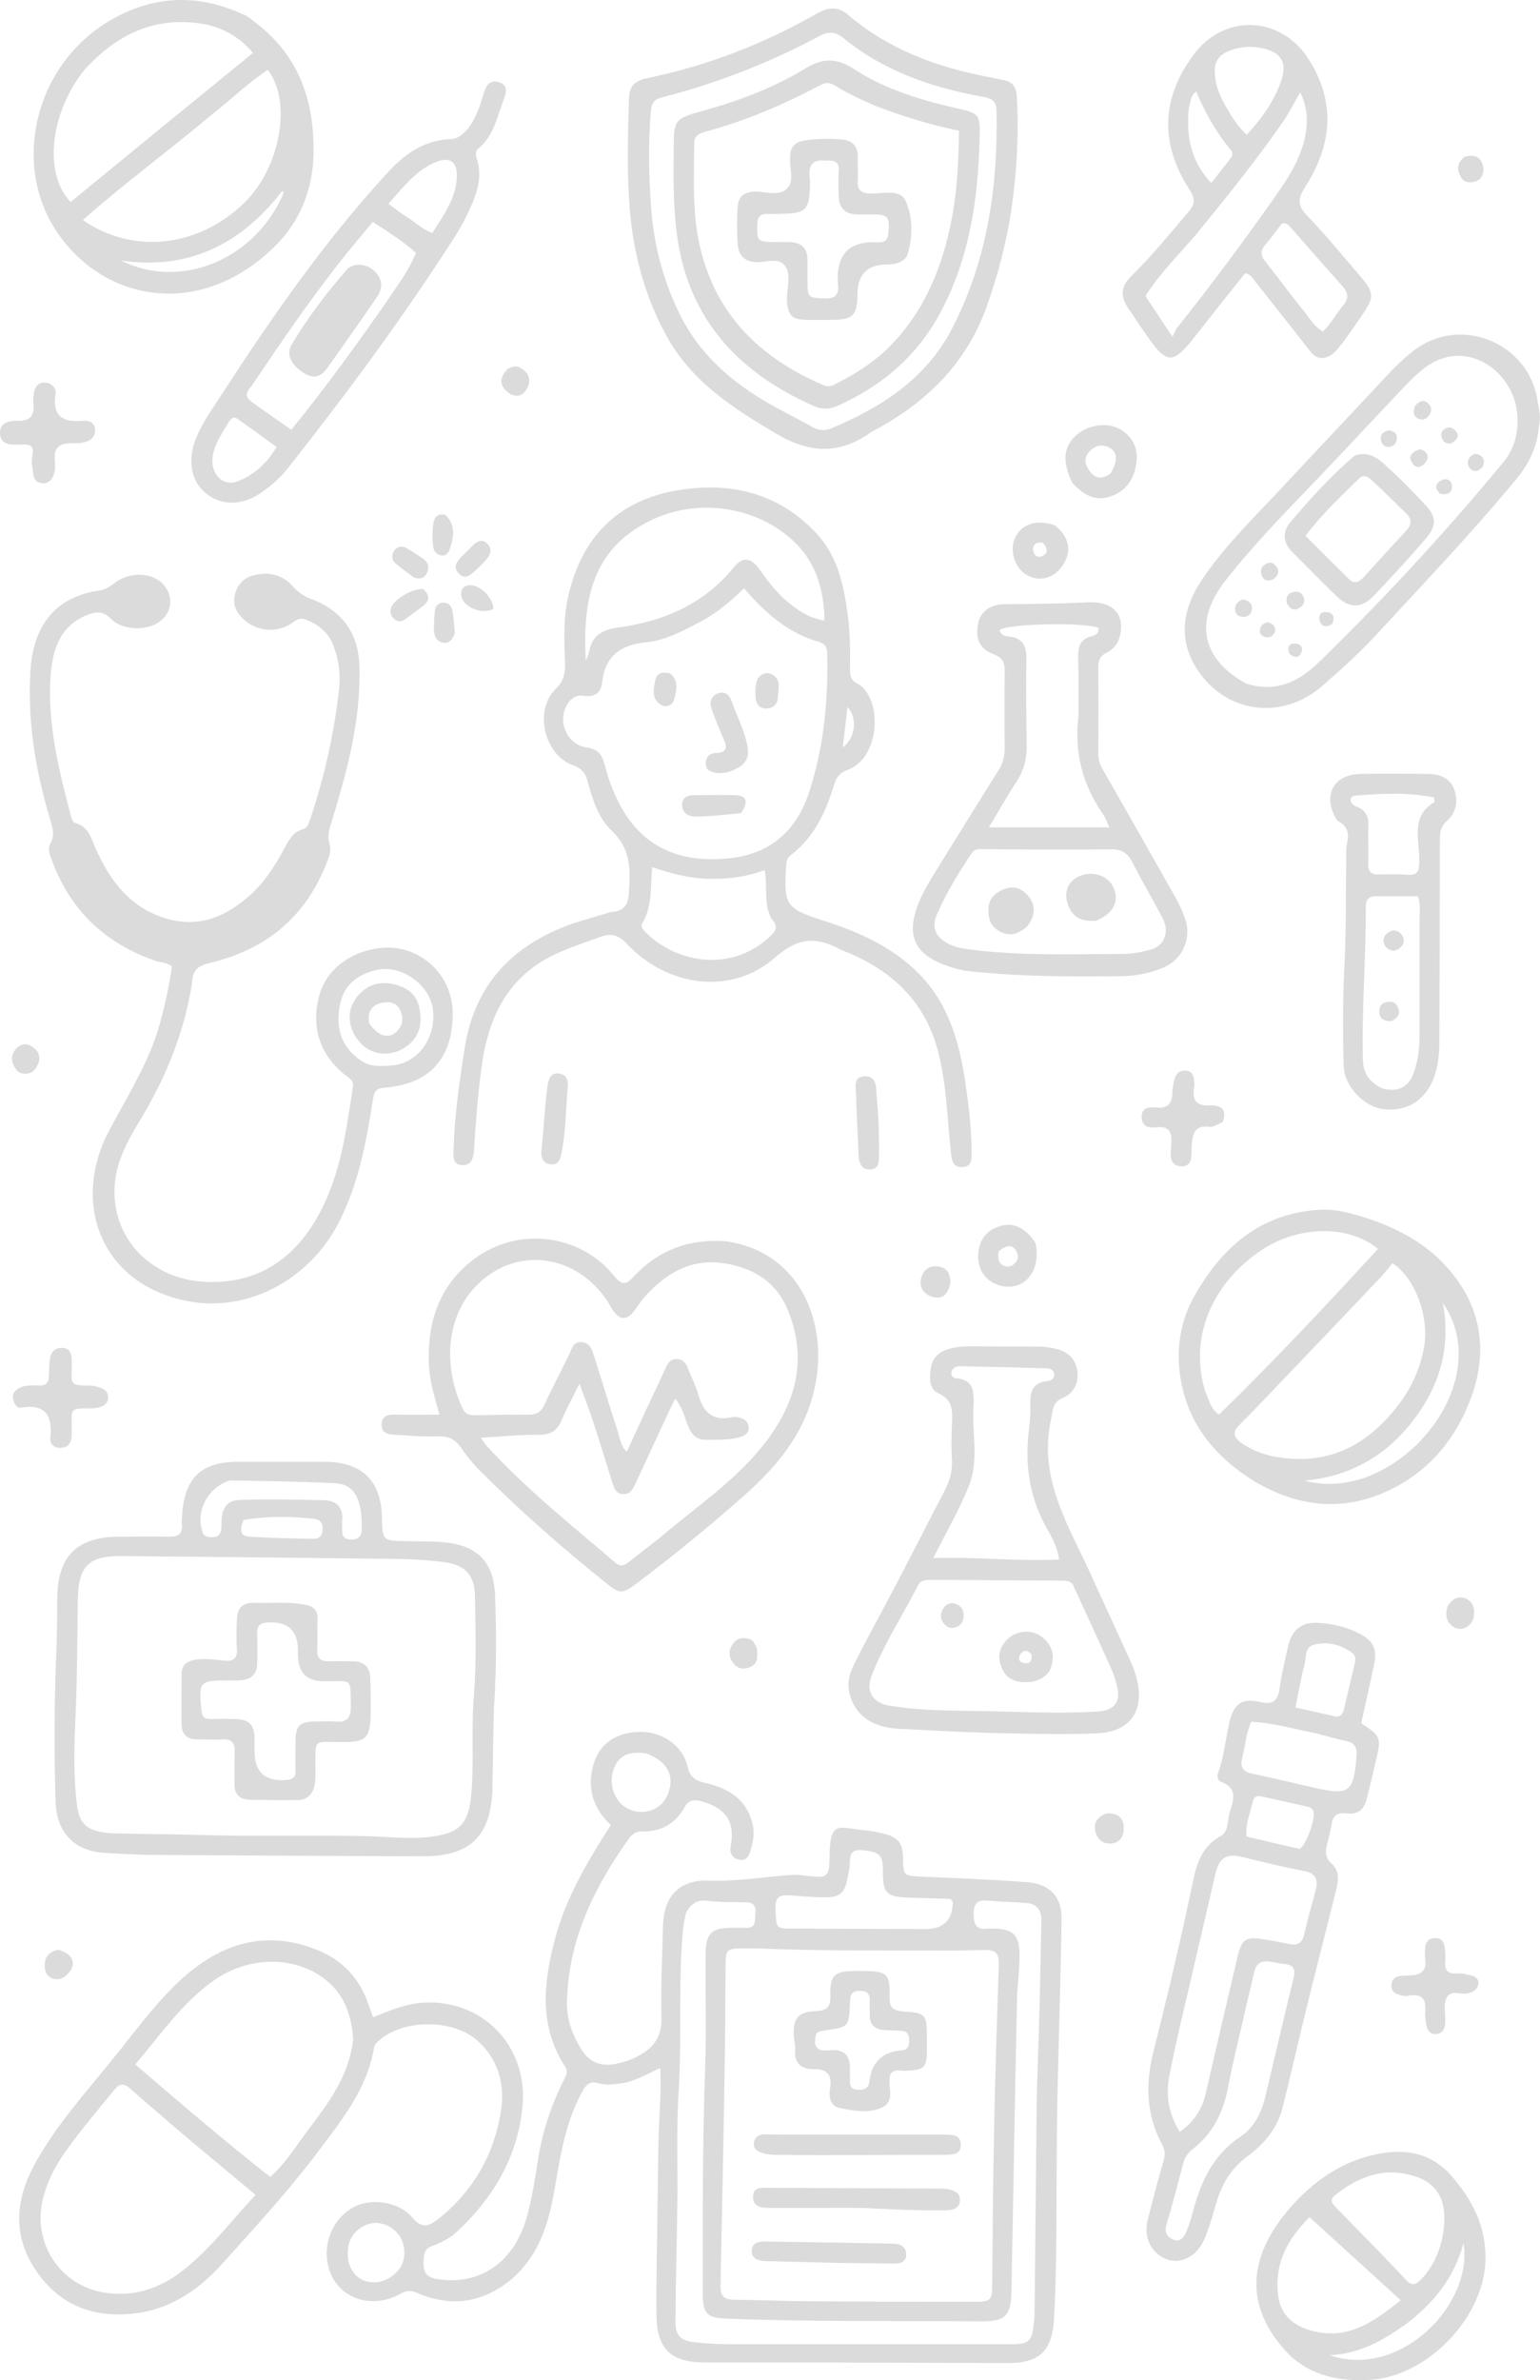 <?xml version="1.0" encoding="UTF-8"?>
<svg id="Layer_1" data-name="Layer 1" xmlns="http://www.w3.org/2000/svg" viewBox="0 0 320.58 495.15">
  <defs>
    <style>
      .cls-1 {
        fill: #4d4c4c;
        stroke-width: 0px;
      opacity:0.2;
      }
    </style>
  </defs>
  <path class="cls-1" d="M107.02,473.68c-6.22,5.4-13,6.44-20.32,3.25-1.38-.61-2.37-.33-3.53.33-5.29,2.92-11.62,1.27-14.05-3.69-2.64-5.34-.39-12.06,4.85-14.6,3.58-1.76,9.2-.88,11.9,2.37,1.93,2.37,3.47,1.76,5.29.33,7.38-5.84,11.79-13.55,13.16-22.8.77-5.23-.55-10.24-4.63-14.1-5.07-4.79-15.64-4.9-20.87-.22-.39.39-.83.72-.94,1.32-1.43,8.81-6.94,15.42-12.06,22.25-6.06,7.99-12.83,15.31-19.5,22.75-4.96,5.51-10.91,9.58-18.51,10.41-8.7.99-15.81-1.98-20.6-9.36-4.46-6.83-4.02-14.05-.28-21.15,4.46-8.43,10.91-15.42,16.8-22.75,4.52-5.56,8.7-11.4,13.99-16.25,8.21-7.49,17.57-10.47,28.37-6.11,5.12,2.09,8.65,5.78,10.52,11.02.33.94.66,1.87,1.05,2.97,3.41-1.38,6.72-2.81,10.3-3.03,12.39-.83,21.92,8.92,20.82,21.37-.94,10.58-6,19.11-13.6,26.22-1.49,1.38-3.3,2.31-5.23,3.03-1.1.39-1.54.99-1.71,2.2-.39,3.53.44,4.57,4.24,4.85,8.37.66,14.93-4.35,17.35-13.66.99-3.8,1.6-7.71,2.2-11.57.88-5.56,2.64-10.85,5.12-15.92.5-1.05,1.32-2.04.44-3.3-5.45-8.48-4.46-17.46-2.04-26.55,2.04-7.6,5.78-14.43,9.97-21.04.55-.83,1.05-1.71,1.65-2.59-3.8-3.53-5.01-7.77-3.64-12.56,1.32-4.57,4.96-6.88,10.08-6.83,4.52.11,8.59,3.03,9.53,7.27.5,2.15,1.54,2.86,3.64,3.36,4.85,1.1,8.87,3.41,9.97,8.98.39,1.93-.11,3.64-.61,5.4-.33,1.16-1.16,1.93-2.48,1.54s-1.82-1.38-1.54-2.81c.94-5.07-1.05-7.93-6.17-9.31-1.54-.39-2.59-.28-3.41,1.21-1.93,3.41-4.85,5.18-8.81,5.07-1.27-.06-2.09.55-2.81,1.49-7.27,10.19-12.61,21.1-12.89,33.87-.11,3.64,1.1,7.05,3.08,10.13,1.71,2.64,4.02,3.47,7.11,2.86,1.71-.33,3.36-.88,4.9-1.76,3.03-1.71,4.68-3.97,4.57-7.77-.17-6.39.17-12.83.33-19.28.17-6.11,3.47-9.53,9.53-9.31,5.73.22,11.29-.72,16.91-1.16,1.27-.11,2.59.06,3.86.22,3.69.44,4.35.17,4.35-3.64.06-8.37,1.87-6.33,7.77-5.84,1.1.11,2.15.33,3.25.61,3.36.77,4.24,1.93,4.3,5.29.06,3.53.17,3.53,3.8,3.69,7.33.33,14.65.61,21.92,1.16,4.74.33,7.33,2.92,7.27,7.66-.17,12.67-.61,25.28-.88,37.95-.11,6.61-.11,13.22-.17,19.83,0,8.43-.06,16.85-.5,25.28-.39,6.72-2.92,9.31-9.53,9.31-14.76,0-29.58-.11-44.34-.11h-18.67c-7.22,0-10.13-2.7-10.24-9.86-.06-5.89.06-11.73.17-17.63.11-7.44.11-14.87.39-22.31.17-3.75.44-7.44.22-11.46-2.86,1.32-5.29,2.81-8.15,3.19-1.6.22-3.08.44-4.63,0-1.76-.55-2.64.22-3.47,1.76-3.19,5.84-4.35,12.17-5.45,18.62-1.21,7.44-2.86,14.49-8.7,19.88M157.53,405.32h-2.2c-4.3,0-4.24,0-4.3,4.35-.06,7.71-.06,15.42-.22,23.13-.22,14.27-.55,28.53-.83,42.85-.06,1.98.83,2.75,2.81,2.75,5.56.06,11.18.33,16.74.33,11.18.11,22.36.06,33.54.11,3.08,0,3.47-.39,3.47-3.41.11-10.74.17-21.43.39-32.17.22-11.57.61-23.08.99-34.64.06-2.09-.55-2.97-2.75-2.97-1.93,0-3.8.11-5.73.11-13.77-.06-27.59.17-41.92-.44M142.77,398.05c-.17.99-.44,1.98-.55,2.97-1.1,11.24-.22,22.53-.94,33.82-.5,7.93-.17,15.97-.28,23.96s-.33,15.97-.39,23.9c-.06,3.25,1.05,4.24,4.19,4.57,2.92.33,5.84.39,8.81.39h57.01c3.58,0,4.24-.66,4.57-4.3.06-.66.17-1.27.17-1.93.17-14.6.28-29.14.44-43.73.06-2.64.11-5.29.22-7.99.39-10.08.55-20.16.77-30.24.06-1.93-.88-3.41-3.03-3.58-2.75-.22-5.51-.28-8.21-.5-2.2-.22-2.92.77-2.86,2.86,0,1.98.5,3.25,2.75,2.97.66-.06,1.27,0,1.93,0,3.47.11,4.79,1.49,4.85,4.9.11,3.14-.39,6.22-.5,9.31-.44,20.38-.77,40.7-1.16,61.08-.11,5.18-1.16,6.44-6.33,6.39-17.63-.11-35.25.11-52.82-.55-4.3-.17-5.12-.99-5.12-5.29,0-15.59-.06-31.17.5-46.82.28-8.04,0-16.14.11-24.23.06-3.75,1.32-4.9,5.01-4.96,1.1,0,2.2-.06,3.3,0,2.42.11,1.87-1.76,2.04-3.08.17-1.43-.39-2.2-1.98-2.26-2.86,0-5.67,0-8.54-.33-1.6-.11-2.97.66-3.97,2.64M73.53,424.11c-.39-4.74-1.71-8.98-5.56-12.12-6.44-5.23-16.25-5.23-23.79.22-6.39,4.63-10.8,11.13-16.03,17.24,9.36,8.04,18.51,15.86,28.09,23.41,2.75-2.37,4.57-5.23,6.55-7.93,4.52-6.22,9.8-12.12,10.74-20.82M38.61,444.43c-3.8-3.3-7.71-6.55-11.46-9.91-1.38-1.21-2.2-1.16-3.36.22-3.41,4.19-6.94,8.32-10.08,12.72-2.09,2.92-3.75,6.11-4.68,9.58-2.48,9.25,3.25,18.34,12.67,19.88,5.51.88,10.58-.5,15.15-3.69,6.33-4.52,10.85-10.8,16.36-16.63-4.9-4.08-9.58-7.99-14.6-12.17M197.85,395.03c-2.92-.11-5.84-.17-8.76-.28-4.63-.17-5.34-.94-5.29-5.62,0-3.3-.72-3.86-4.19-4.24-3.08-.33-2.59,1.71-2.75,3.47-.06.72-.28,1.43-.39,2.15-.55,3.19-1.54,4.19-4.68,4.19-2.37,0-4.74-.22-7.11-.39-1.93-.17-3.36,0-3.25,2.64.17,4.13.06,4.24,3.14,4.24,9.36.06,18.67.06,28.04.11q5.73,0,5.73-5.73c-.11-.11-.17-.17-.5-.55M134.67,364.79c-3.91-.61-6,.44-7,3.47-.99,2.97.28,6.5,2.81,7.88,3.14,1.71,6.94.55,8.37-2.48,1.76-3.86.39-7.05-4.19-8.87M72.54,470.48c.77,2.7,2.53,4.3,5.34,4.3s5.56-2.2,6.11-4.63c.66-2.75-.44-5.51-2.81-6.88-1.98-1.16-4.13-1.1-6,.11-2.37,1.54-3.14,3.91-2.64,7.11Z"/>
  <path class="cls-1" d="M39.99,204.45c-1.6,10.13-5.29,19.28-10.41,27.87-2.75,4.57-5.51,9.2-5.73,14.71-.5,10.74,7.71,18.95,18.51,19.61,10.8.66,18.67-4.41,23.85-13.71,4.68-8.32,5.84-17.68,7.27-26.88.17-1.21-.72-1.76-1.54-2.37-5.4-4.13-7.33-10.24-5.4-16.85,1.54-5.23,6.55-9.03,12.83-9.64,7.99-.77,14.87,5.51,14.87,13.66,0,9.36-4.85,14.71-14.21,15.42-1.6.11-2.15.72-2.37,2.31-1.38,8.81-2.97,17.52-7.05,25.56-6.17,12.17-19.17,18.95-31.56,16.52-18.34-3.58-24.07-20.65-16.47-35.2,3.97-7.55,8.65-14.71,10.85-23.08.99-3.75,1.82-7.44,2.37-11.35-1.1-.83-2.42-.77-3.58-1.21-10.63-3.69-17.9-10.8-21.65-21.48-.33-.88-.61-1.93-.17-2.7,1.27-2.15.33-4.02-.22-6.06-2.86-9.75-4.46-19.72-3.86-29.85.44-7.82,3.75-15.42,14.49-16.91,1.21-.17,2.15-.88,3.14-1.6,3.08-2.37,7.82-2.15,10.02.33,2.37,2.64,1.82,6.17-1.16,8.04-2.75,1.71-7.49,1.43-9.75-.88-1.49-1.54-2.86-1.54-4.68-.88-6.06,2.31-7.49,7.55-7.88,13.05-.61,10.02,1.82,19.66,4.35,29.19.11.39.39.99.72,1.1,2.92.72,3.41,3.3,4.41,5.51,3.08,6.83,7.44,12.5,15.15,14.54,6.83,1.82,12.39-.83,17.29-5.34,2.92-2.7,5.01-6.11,6.88-9.58.88-1.65,1.76-3.25,3.75-3.8,1.05-.28,1.21-1.32,1.54-2.15,2.97-8.81,4.96-17.79,6-27.04.33-3.03-.06-6.06-1.16-8.92-.99-2.7-2.97-4.35-5.56-5.4-.99-.44-1.76-.39-2.75.39-3.03,2.26-7.05,2.15-9.97-.17-1.65-1.32-2.75-3.08-2.31-5.29.5-2.31,1.93-3.86,4.41-4.35,3.08-.66,5.73.17,7.71,2.42,1.1,1.21,2.26,2.04,3.75,2.59,6.72,2.53,10.02,7.27,10.13,14.49.22,10.96-2.59,21.43-5.78,31.78-.5,1.6-.99,3.03-.44,4.79.44,1.54-.28,3.08-.88,4.52-4.46,10.96-12.72,17.46-24.07,20.16-2.15.5-3.64,1.32-3.69,4.13M75.24,220.7c1.98,1.32,4.24,1.1,6.39.94,5.51-.44,9.42-6.11,8.43-12.06-.88-4.96-6.72-8.92-11.57-7.82-3.91.88-6.83,2.97-7.66,7-.99,4.63-.17,8.81,4.41,11.95Z"/>
  <path class="cls-1" d="M127.18,189.75c2.86-.22,3.64-1.65,3.75-4.24.28-4.68.44-8.92-3.58-12.67-2.75-2.59-4.02-6.5-5.01-10.3-.44-1.71-1.32-2.75-3.08-3.36-6-2.15-8.15-11.4-3.58-15.86,1.87-1.82,2.04-3.64,1.93-5.89-.22-4.85-.33-9.75.94-14.49,3.08-12.01,10.85-19.17,23.08-21.04,10.74-1.65,20.49.77,28.2,8.92,4.46,4.68,5.78,10.69,6.61,16.85.55,3.86.55,7.66.5,11.51,0,1.27.11,2.31,1.43,2.97,5.34,2.7,5.12,15.42-1.93,18.01-1.71.61-2.37,1.65-2.86,3.25-1.71,5.62-4.13,10.8-8.98,14.49-.77.55-.88,1.32-.94,2.2-.55,8.21-.06,8.92,7.71,11.4,7.38,2.37,14.43,5.45,19.99,11.13,6.28,6.39,8.48,14.65,9.69,23.19.66,4.63,1.21,9.25,1.21,13.93,0,1.43.06,2.97-1.93,3.03s-2.2-1.38-2.37-2.97c-.77-7-.88-14.05-2.64-20.93-2.81-10.91-10.08-17.35-20.16-21.26-.11-.06-.17-.06-.28-.11-4.9-2.7-8.76-2.53-13.49,1.65-8.98,7.93-22.36,6.28-30.95-2.86-1.76-1.87-3.25-2.2-5.51-1.38-3.03,1.1-6.06,2.09-8.98,3.41-10.02,4.57-14.21,12.94-15.64,23.24-.83,5.89-1.27,11.84-1.65,17.79-.11,1.54-.55,3.14-2.48,3.03-2.04-.17-1.82-1.82-1.76-3.36.22-7.05,1.21-14.05,2.31-20.99,2.09-13.33,10.08-21.59,22.58-25.94,2.53-.83,5.12-1.54,7.88-2.37M169.32,133.18c-5.89-1.98-10.35-6.06-14.43-10.8-2.97,2.86-5.89,5.34-9.36,7.11-3.41,1.76-6.94,3.69-10.74,4.08-5.51.55-8.87,2.75-9.47,8.59-.22,1.98-1.65,2.92-3.8,2.59-1.82-.28-2.97.77-3.69,2.26-1.71,3.47.39,7.93,4.24,8.48,2.37.33,3.25,1.49,3.8,3.58.77,3.03,1.87,5.95,3.36,8.7,5.01,9.09,13.22,11.84,22.86,10.74,8.48-.94,13.88-5.89,16.47-14.1,2.97-9.31,3.86-18.78,3.64-28.48,0-1.82-.99-2.31-2.86-2.75M163.37,124.7c2.31,1.93,4.63,3.8,8.26,4.41-.11-7-2.04-12.83-7.22-17.24-8.21-7-20.6-8.37-30.4-2.86-11.02,6.11-12.72,16.52-12.06,28.48.39-.99.55-1.38.66-1.82.61-3.3,2.48-4.63,6-5.12,9.42-1.27,17.85-4.79,24.07-12.45,1.87-2.31,3.53-2.2,5.34.22,1.54,2.15,3.08,4.35,5.34,6.39M160.61,191.12c-1.71-3.08-.77-6.61-1.43-10.13-4.08,1.54-7.93,1.93-11.9,1.82-3.91-.11-7.66-1.1-11.51-2.42-.39,4.19.06,8.15-2.04,11.62-.5.77.17,1.38.66,1.93,6.66,6.61,18.29,8.43,26.22.55,1.05-1.05,1.32-1.93,0-3.36M176.2,148.93c-.22,2.15-.5,4.3-.77,6.55,2.64-1.87,3.14-6.17.99-8.37-.06.55-.11.99-.22,1.82Z"/>
  <path class="cls-1" d="M277.22,379.49c-.33,1.54-.61,2.92-.99,4.24-.39,1.54-.33,2.81.99,3.97,1.65,1.49,1.43,3.47.94,5.4-2.31,9.31-4.74,18.62-7,27.98-1.43,5.89-2.75,11.79-4.24,17.63-1.16,4.41-4.02,7.49-7.38,9.97-3.64,2.7-5.45,6.28-6.61,10.47-.61,2.2-1.27,4.41-2.15,6.5-1.43,3.53-4.68,5.34-7.55,4.46-3.47-1.1-5.29-4.57-4.3-8.37,1.05-4.19,2.15-8.32,3.36-12.5.28-1.05.22-1.98-.28-2.92-3.41-6.28-3.64-12.78-1.87-19.66,2.97-11.73,5.73-23.46,8.21-35.31.83-4.02,1.98-7.27,5.78-9.42,1.71-.94,1.32-3.25,1.87-4.96.77-2.48,1.71-4.96-1.76-6.28-.72-.28-.99-.99-.66-1.87,1.21-3.36,1.54-6.94,2.31-10.41.94-3.97,2.53-5.23,6.44-4.35,2.64.61,3.64-.17,4.02-2.75.44-3.08,1.16-6.11,1.87-9.14.83-3.3,2.92-4.79,6.22-4.57,3.03.17,6,.88,8.7,2.31,2.75,1.43,3.58,3.25,2.92,6.33-.88,4.13-1.82,8.21-2.7,12.23,4.13,2.75,4.19,2.97,3.08,7.71-.61,2.7-1.27,5.34-1.93,7.99-.5,2.2-1.82,3.36-4.13,3.08-1.65-.22-2.86.11-3.19,2.26M248.58,408.9c-1.76,7.66-3.69,15.31-5.18,23.02-.77,3.97-.11,7.88,2.2,11.57,2.92-2.09,4.57-4.57,5.34-7.77,2.2-9.53,4.41-19.06,6.66-28.59.88-3.8,1.71-4.3,5.56-3.69,1.82.28,3.58.66,5.4.99,1.65.33,2.53-.28,2.92-1.98.72-3.14,1.6-6.22,2.42-9.31.55-2.15,0-3.47-2.42-3.91-4.3-.83-8.59-1.87-12.83-2.92-3.41-.83-4.9.17-5.67,3.64-1.43,6.17-2.86,12.34-4.41,18.95M259.59,416.62c-1.32,5.89-2.81,11.73-3.97,17.68-.99,5.18-3.14,9.53-7.33,12.78-.94.72-1.65,1.65-1.98,2.92-1.1,4.24-2.2,8.48-3.47,12.72-.5,1.6.06,2.59,1.32,3.14,1.6.72,2.37-.55,2.86-1.76.5-1.16.88-2.42,1.21-3.64,1.65-6.33,4.13-12.06,9.91-15.92,3.03-1.98,4.52-5.18,5.34-8.7,1.93-8.1,3.8-16.19,5.78-24.29.5-1.87.06-2.81-1.87-2.97-.99-.11-1.98-.33-2.97-.5-1.98-.33-3.08.5-3.41,2.53-.39,1.82-.88,3.69-1.43,6M274.02,360.6c-4.46-.88-8.87-2.2-13.55-2.42-1.1,2.42-1.21,5.01-1.87,7.49-.5,1.87.11,2.92,2.09,3.3,4.41.94,8.76,1.98,13.11,2.97,7.11,1.6,7.99.83,8.59-6.55.11-1.71-.22-2.81-2.09-3.19-1.93-.39-3.86-.99-6.28-1.6M271.16,347.77c-.5,2.42-.99,4.79-1.49,7.44,2.81.61,5.45,1.21,8.1,1.82,1.32.28,1.76-.5,2.04-1.6.72-3.19,1.49-6.39,2.26-9.58.22-.94,0-1.65-.77-2.15-2.37-1.65-5.12-2.26-7.82-1.54-2.04.55-1.49,2.86-1.98,4.41-.06.22-.11.5-.33,1.21M270.55,384.62c1.38-.77,3.47-6.66,2.81-7.93-.28-.55-.77-.77-1.32-.88-3.14-.72-6.28-1.38-9.36-2.09-.99-.22-1.65,0-1.87.99-.5,2.37-1.6,4.68-1.32,7.33,3.58.88,7.11,1.71,11.07,2.59Z"/>
  <path class="cls-1" d="M151.09,258.21c15.26,2.2,20.6,16.14,18.95,27.98-1.49,10.58-7.44,18.12-15.04,24.84-7.27,6.44-14.82,12.61-22.58,18.45-2.92,2.2-3.53,2.09-6.39-.28-8.81-7.05-17.29-14.49-25.34-22.47-1.71-1.65-3.3-3.47-4.63-5.45-1.21-1.82-2.59-2.53-4.79-2.48-3.03.11-6.06-.17-9.09-.33-1.49-.06-2.86-.39-2.75-2.26.11-1.65,1.32-1.98,2.75-1.93,2.97.06,6,0,9.31,0-1.05-3.75-2.04-6.94-2.2-10.35-.39-8.87,2.09-16.52,9.42-22.03,9.03-6.77,22.03-5.29,29.14,3.53,1.65,2.04,2.48,1.87,4.13.06,5.12-5.45,11.46-7.82,19.11-7.27M133.68,270.38c-.55.77-1.05,1.49-1.6,2.26-1.6,2.09-3.03,2.04-4.52-.11-.39-.55-.66-1.1-.99-1.65-5.95-9.25-17.24-11.57-25.5-5.12-8.65,6.77-8.92,18.51-4.74,27.32.66,1.38,1.82,1.32,3.03,1.32,3.58-.06,7.16-.17,10.74-.11,1.6,0,2.53-.55,3.19-1.98,1.65-3.58,3.53-7.05,5.23-10.63.55-1.16.83-2.59,2.53-2.48s2.15,1.49,2.59,2.81c1.65,5.23,3.25,10.52,4.96,15.75.44,1.38.55,2.97,1.87,4.24,2.64-5.73,5.18-11.18,7.77-16.69.55-1.21.94-2.7,2.75-2.59,1.71.11,2.09,1.6,2.59,2.86.55,1.38,1.27,2.7,1.65,4.08.99,3.86,2.92,6.17,7.33,5.12.33-.06.72,0,1.1.06,1.21.22,2.15.88,2.2,2.09.06,1.16-.83,1.76-1.87,2.04-2.26.66-4.57.5-6.83.55-1.93.06-3.03-.83-3.8-2.59-.83-1.87-1.16-4.02-2.81-5.95-.55,1.1-.99,1.98-1.43,2.92-2.26,4.85-4.46,9.64-6.72,14.49-.55,1.21-1.1,2.48-2.64,2.42-1.6,0-1.98-1.38-2.37-2.64-1.27-4.02-2.48-8.04-3.8-12.06-.83-2.59-1.82-5.18-2.97-8.26-1.43,2.92-2.7,5.18-3.69,7.55-.94,2.26-2.37,3.14-4.85,3.08-3.86-.06-7.77.39-12.01.61.55.77.83,1.21,1.16,1.6,8.15,8.98,17.68,16.52,26.88,24.4,1.16.99,1.98.5,2.86-.22,2.31-1.82,4.68-3.58,6.94-5.45,7-5.89,14.71-11.13,20.54-18.23,6.83-8.37,9.91-17.74,5.67-28.37-1.76-4.52-5.01-7.6-9.69-9.14-8.04-2.59-14.49-.61-20.76,6.72Z"/>
  <path class="cls-1" d="M102.84,354.76c-.17,5.84-.22,11.46-.33,17.02-.17,10.08-4.57,14.43-14.54,14.38-18.34-.06-36.68-.17-55.02-.28-3.75,0-7.49-.22-11.29-.44-6.06-.39-9.86-4.08-10.08-10.58-.33-10.08-.28-20.16.11-30.29.17-4.02.22-8.04.22-12.12.11-8.76,4.08-12.72,12.89-12.78,3.47,0,7-.06,10.47,0,1.87.06,2.75-.61,2.59-2.53-.06-.72,0-1.49.06-2.2.61-7.6,4.02-10.85,11.68-10.85h18.18c7.6.06,11.57,4.02,11.73,11.51.11,4.96.11,4.9,5.07,5.01,2.59.06,5.12,0,7.71.22,6.77.55,10.35,3.86,10.74,10.52.33,7.77.33,15.48-.17,23.41M22.97,381.37c5.95.17,11.9.17,17.9.33,11.9.39,23.85,0,35.8.28,4.46.11,8.98.72,13.44.06,5.45-.77,7.33-2.64,7.93-8.1.72-7.05,0-14.16.61-21.21.55-6.88.33-13.77.22-20.65-.06-4.57-2.15-6.61-6.72-7.16-2.81-.33-5.67-.55-8.48-.61-19.44-.22-38.89-.44-58.33-.61-6.94-.06-9.03,2.15-9.14,8.98-.11,7.82-.11,15.59-.44,23.41-.28,6.33-.55,12.67.22,18.95.44,4.46,2.09,5.89,7,6.33M48.03,307.95c-4.57,1.21-7.38,6.22-5.89,10.69.17.61.5.94,1.1,1.05,1.93.33,2.92-.22,2.86-2.42-.06-2.53.5-5.12,3.64-5.23,5.95-.22,11.9-.11,17.85.06,2.42.06,3.91,1.49,3.64,4.19-.06.66,0,1.27,0,1.93-.06,1.32.44,2.04,1.87,2.04s2.2-.61,2.2-2.09c0-1.65,0-3.3-.39-4.9-.77-3.14-2.31-4.63-5.51-4.74-7-.33-13.99-.44-21.37-.55M50.68,316.21c-.5,1.49-1.21,3.3,1.32,3.47,4.3.28,8.59.33,12.89.44,1.27.06,2.15-.33,2.26-1.76.11-1.38-.33-2.26-1.87-2.42-4.79-.5-9.53-.61-14.6.28Z"/>
  <path class="cls-1" d="M261.13,308.17c-8.04-5.01-13.66-11.68-15.31-21.04-1.1-6.22-.22-12.28,2.97-17.79,5.62-9.8,13.38-16.69,25.23-17.63,2.48-.22,4.96.11,7.33.77,7.66,2.04,14.87,5.4,20.05,11.35,7.11,8.04,8.54,17.63,4.52,27.76-3.08,7.77-8.1,13.93-15.59,17.85-9.8,5.12-19.55,4.41-29.19-1.27M291.32,291.97c2.64-3.53,4.35-7.38,5.12-11.73,1.1-6.11-1.71-14.27-6.55-17.46-.72.83-1.43,1.76-2.2,2.64-7.55,7.93-15.04,15.81-22.58,23.68-2.37,2.48-4.68,4.9-7.11,7.33-1.49,1.49-1.21,2.59.44,3.75,2.15,1.49,4.52,2.42,7.05,2.86,10.85,1.93,19.17-2.2,25.83-11.07M250.89,289.44c.77,1.71,1.1,3.64,2.86,4.85,11.46-11.18,22.31-22.75,33.1-34.48-6.17-5.12-16.63-4.85-24.29.28-10.47,7.05-15.04,18.34-11.68,29.36M283.33,307.67c15.09-4.9,26.11-23.57,17.02-36.63,1.76,9.42-.72,17.52-6.44,24.79s-13.11,11.35-22.31,12.17c3.8,1.05,7.55.88,11.73-.33Z"/>
  <path class="cls-1" d="M54.2,5.51c8.37,6.88,11.18,15.86,11.07,26.22-.06,7.6-2.86,14.38-7.93,19.39-16.03,15.86-36.52,11.4-45.99-3.64C2.04,32.72,7.94,10.35,26.77,2.31c8.32-3.53,16.41-2.86,24.4.94,1.05.55,1.93,1.43,3.03,2.26M17.9,14.15c-7.38,8.81-9.03,21.87-3.19,27.87,12.61-10.35,25.28-20.71,37.95-31.01-2.81-3.47-6.94-5.56-10.85-6.11-9.58-1.43-17.24,2.15-23.9,9.25M44.07,23.85c-8.81,7.44-18.12,14.21-26.82,21.92,10.24,7.16,23.9,5.78,33.49-3.47,7.6-7.27,10.13-21.15,5.01-27.76-4.08,2.64-7.55,6.11-11.68,9.31M59.05,40.15c-.06-.17-.11-.28-.17-.44-.22.17-.44.33-.55.55-8.48,10.69-19.28,15.97-33.16,13.94,13.05,6.44,28.37-.83,33.87-14.05Z"/>
  <path class="cls-1" d="M227.7,328.93c2.7,5.84,5.29,11.51,7.88,17.18.39.94.72,1.87.99,2.86,1.82,6.83-1.21,11.35-8.32,11.62-7.49.28-15.04.06-22.58-.11-6.11-.17-12.28-.55-18.4-.83-5.67-.28-9.25-2.75-10.41-7.27-.61-2.42.11-4.63,1.16-6.61,2.7-5.4,5.67-10.69,8.48-16.08,3.41-6.5,6.72-13.05,10.13-19.55,1.1-2.09,1.65-4.19,1.54-6.55-.17-2.48-.11-4.96,0-7.44.11-2.64.22-4.96-2.86-6.33-1.98-.88-1.82-3.25-1.54-5.18.28-2.04,1.54-3.3,3.41-3.91,1.49-.5,3.03-.66,4.63-.66,4.79.06,9.53,0,14.32.06,1.38,0,2.75.22,4.08.55,2.31.66,3.8,2.26,4.08,4.68s-.83,4.46-2.97,5.4c-2.26.94-2.15,2.53-2.53,4.52-2.81,12.72,4.13,22.75,8.92,33.65M223.29,329.54c-.55-.61-1.27-.72-1.98-.72-9.25-.06-18.51-.11-27.81-.17-.94,0-1.87.17-2.37,1.1-3.19,6.22-7,12.06-9.58,18.56-1.43,3.53,0,5.95,3.8,6.55,5.45.88,10.96.99,16.41,1.05,8.98.06,17.96.72,26.93.11,3.41-.22,4.68-2.15,3.8-5.45-.28-1.05-.61-2.15-1.05-3.14-2.59-5.84-5.29-11.68-8.15-17.9M202.64,292.58c-.33,5.45,1.16,11.13-.88,16.36-1.98,5.01-4.74,9.75-7.49,15.2,9.2-.33,17.57.72,26.22.28-.39-2.48-1.32-4.3-2.31-6-3.64-6.28-4.85-12.94-4.08-20.1.22-1.93.44-3.86.39-5.73-.11-2.7.17-4.96,3.58-5.29.72-.06,1.49-.55,1.38-1.49-.11-.88-.83-1.16-1.6-1.16-6.06-.17-12.12-.33-18.12-.44-.77,0-1.49.39-1.65,1.21-.22.83.44,1.27,1.05,1.32,3.53.28,3.64,2.7,3.53,5.84Z"/>
  <path class="cls-1" d="M181.43,89.83c-6.61,4.79-12.78,4.52-19.77.44-9.03-5.34-17.68-10.85-22.91-20.38-4.63-8.43-7-17.52-7.71-27.04-.55-7.44-.33-14.87-.11-22.31.06-2.48,1.05-3.69,3.64-4.24,12.56-2.59,24.46-7.16,35.58-13.55,2.26-1.27,4.35-1.43,6.33.28,8.48,7.27,18.56,10.96,29.36,13,.99.17,1.98.44,2.97.61,1.93.33,2.75,1.43,2.86,3.41.44,7.99,0,15.92-1.16,23.79-1.05,6.72-2.75,13.27-5.01,19.66-4.3,12.17-12.78,20.43-24.07,26.33M162.87,85.48c2.04,1.1,4.08,2.15,6.06,3.25,1.27.72,2.59.99,3.97.44,10.58-4.41,19.94-10.41,25.34-20.93,7.33-14.21,9.53-29.52,9.2-45.33-.06-1.82-.94-2.42-2.7-2.75-10.58-1.87-20.6-5.29-29.08-12.17-1.71-1.43-3.19-1.54-5.18-.44-10.41,5.56-21.32,9.8-32.72,12.72-1.6.39-2.15,1.27-2.26,2.86-.61,6.77-.44,13.55.06,20.32.55,7.22,2.31,14.1,5.34,20.65,4.46,9.86,12.28,16.36,21.98,21.37Z"/>
  <path class="cls-1" d="M275.67,74.46c-1.6.17-2.37-.66-3.14-1.65-3.75-4.79-7.49-9.53-11.24-14.27-.5-.61-.88-1.43-2.09-1.71-3.36,4.24-6.88,8.59-10.3,13-4.79,6.11-6,6.06-10.3-.22-1.32-1.87-2.59-3.8-3.86-5.67-1.49-2.26-1.43-4.35.66-6.39,4.3-4.24,8.15-8.92,12.06-13.55,1.27-1.49,1.38-2.64.28-4.35-6.33-9.64-6.06-19.22.77-28.31,6.44-8.65,18.23-8.04,23.96,1.05,5.73,9.09,4.74,17.96-.83,26.6-1.49,2.37-1.54,3.8.44,5.84,3.86,4.02,7.44,8.37,11.07,12.61,2.97,3.47,2.97,4.41.33,8.21-1.38,1.98-2.7,3.97-4.13,5.84-.94,1.16-1.87,2.53-3.69,2.97M238.44,61.58c1.71,2.59,3.41,5.12,5.62,8.48.5-.99.72-1.54,1.05-1.98,7.11-8.87,13.88-18.01,20.43-27.32,2.53-3.58,4.96-7.33,6-11.68.77-3.3.77-6.55-.88-9.86-1.27,2.2-2.26,4.13-3.47,5.95-5.62,8.15-11.9,15.86-18.12,23.52-3.58,4.19-7.55,8.04-10.63,12.89M270.61,63.72c1.6,1.65,2.53,4.02,4.79,5.23,1.76-1.65,2.75-3.75,4.24-5.45,1.27-1.54.94-2.7-.28-4.08-3.47-3.86-6.88-7.82-10.35-11.73-.55-.61-.99-1.38-2.15-1.21-1.1,1.43-2.2,2.97-3.47,4.46-1.1,1.27-.99,2.31.11,3.58,2.31,2.92,4.57,5.95,7.11,9.2M255.08,21.97c1.21,2.15,2.48,4.24,4.46,6.06,3.08-3.36,5.62-6.83,7.11-11.07,1.32-3.75.28-5.95-3.64-6.88-2.42-.55-4.9-.44-7.27.55-1.98.83-2.97,2.2-2.86,4.46.11,2.42.83,4.52,2.2,6.88M247.47,22.47c-.55,5.73.33,11.02,4.68,15.59,1.49-1.87,2.75-3.47,4.02-5.12.44-.55.55-1.1.06-1.71-3.03-3.64-5.34-7.77-7.22-12.17-1.21.77-1.05,1.98-1.54,3.41Z"/>
  <path class="cls-1" d="M200.71,201.92c-2.53-.61-4.85-1.27-6.88-2.53-3.19-1.87-4.35-4.74-3.58-8.37.88-4.13,3.19-7.55,5.34-11.07,4.08-6.61,8.21-13.22,12.34-19.83.88-1.38,1.21-2.81,1.21-4.41-.06-5.4-.06-10.8,0-16.25,0-1.65-.44-2.64-2.15-3.3-3.03-1.1-3.97-3.14-3.41-6.33.44-2.48,2.42-4.08,5.4-4.13,5.78-.06,11.51-.11,17.29-.39,5.4-.33,7.93,2.48,6.88,6.94-.39,1.65-1.38,2.86-2.81,3.53-1.38.66-1.71,1.65-1.71,3.08.06,5.95.06,11.9,0,17.9,0,1.16.28,2.15.83,3.14,4.96,8.65,9.91,17.35,14.82,26.05,1.05,1.82,1.98,3.69,2.59,5.73,1.05,3.69-.77,7.77-4.3,9.42-2.97,1.38-6.11,1.93-9.31,1.98-10.74.11-21.54.11-32.55-1.16M242.68,193.82c.11-1.38-.5-2.53-1.1-3.64-1.93-3.64-4.02-7.22-5.89-10.85-.99-1.93-2.26-2.7-4.52-2.64-8.98.11-17.96.06-26.93-.06-.94,0-1.54.17-2.04.94-2.7,4.13-5.34,8.32-7.27,12.94-.99,2.48-.11,4.3,2.04,5.56,1.32.83,2.86,1.16,4.41,1.38,10.74,1.43,21.54,1.05,32.39.99,1.71,0,3.47-.28,5.12-.72,1.87-.39,3.47-1.32,3.8-3.91M224.51,148.77c0-3.97.06-7.88-.06-11.84-.06-2.26.28-3.97,2.81-4.57.77-.17,1.54-.66,1.43-1.71-2.53-1.27-19.22-.94-20.65.44.28.94,1.05,1.27,1.87,1.32,2.92.22,3.8,1.93,3.75,4.68-.11,5.95,0,11.9.06,17.9.06,2.64-.5,5.07-1.93,7.33-2.09,3.19-3.97,6.55-5.95,9.8h25.12c-.61-1.21-.83-1.93-1.21-2.53-4.3-6.17-6.22-12.83-5.23-20.82Z"/>
  <path class="cls-1" d="M97.44,26.77c1.65-2.26,2.48-4.68,3.19-7.16.44-1.54,1.21-3.14,3.19-2.53,2.2.66,1.49,2.42.94,3.91-1.32,3.47-2.04,7.33-5.12,9.86-.94.77-.5,1.71-.28,2.53.88,2.97.22,5.78-.88,8.54-1.05,2.53-2.31,5.01-3.8,7.33-10.69,16.69-22.47,32.61-34.75,48.14-1.6,2.04-3.53,3.69-5.67,5.18-3.75,2.53-7.82,2.7-11.02.33-3.14-2.26-4.19-6.28-2.81-10.69,1.16-3.53,3.36-6.5,5.34-9.58,10.52-16.25,21.54-32.11,34.64-46.43,3.69-4.08,7.88-7.16,13.66-7.27,1.38-.11,2.31-1.1,3.36-2.15M86.59,52.6c-2.7-2.42-5.78-4.35-8.98-6.44-2.42,2.92-4.74,5.62-6.94,8.43-6.39,8.15-12.23,16.69-18.01,25.28-.66.99-2.2,2.26-.5,3.53,2.75,2.09,5.62,3.97,8.48,6,7.16-8.81,13.6-17.68,19.88-26.71,2.09-3.19,4.52-6.22,6.06-10.08M84.11,44.78c1.98,1.1,3.53,2.86,5.89,3.69,2.26-3.58,4.74-6.94,5.07-11.18.33-3.69-1.43-4.96-4.85-3.36-3.91,1.82-6.44,5.18-9.36,8.48,1.16.88,2.04,1.49,3.25,2.37M47.7,87.68c-1.32,2.26-2.97,4.46-3.41,7.16-.61,3.64,2.04,6.5,5.18,5.29,3.47-1.32,6.11-3.8,8.1-7.16-2.86-2.09-5.56-4.02-8.21-5.89-.61-.44-1.1-.17-1.65.61Z"/>
  <path class="cls-1" d="M320.34,88.73c-.33,4.46-2.2,7.93-4.85,11.13-9.25,11.18-19.28,21.65-29.08,32.28-3.47,3.75-7.33,7.22-11.18,10.58-8.54,7.38-20.49,5.62-26.33-3.97-3.86-6.33-2.42-12.67,1.43-18.34,4.9-7.22,11.24-13.27,17.18-19.66,6.88-7.38,13.82-14.71,20.71-22.09,1.87-2.04,3.8-3.97,6-5.67,9.64-7.55,24.07-1.76,25.83,10.35.28,1.71.83,3.41.28,5.4M259.43,142.21c5.45,1.76,10.08.11,14.16-3.58,1.93-1.71,3.69-3.58,5.51-5.34,11.84-11.79,23.08-24.12,33.71-36.96,2.31-2.75,3.3-6.06,3.08-9.75-.5-8.15-8.04-14.27-15.26-12.12-3.3.94-5.67,3.3-7.99,5.67-5.89,6.17-11.68,12.45-17.57,18.62-6.88,7.22-13.99,14.32-20.1,22.2-6.44,8.32-4.85,16.14,4.46,21.26Z"/>
  <path class="cls-1" d="M268.9,490.37c-11.02-10.91-8.59-21.98.22-31.73,5.18-5.67,11.57-9.86,19.55-10.85,5.23-.66,9.8.77,13.22,4.57,4.52,5.07,7.6,10.85,7.33,18.12-.5,12.01-12.45,24.18-24.46,24.62-5.84.28-11.18-.77-15.86-4.74M266.2,478.41c.88,3.75,3.53,5.56,7.05,6.5,7.22,1.87,12.5-1.71,18.34-6.39-6.44-5.89-12.67-11.51-19-17.29-4.3,4.3-7.66,9.58-6.39,17.18M282.28,463.49c3.47,3.53,6.94,7.05,10.3,10.69,1.32,1.43,2.09,1.21,3.3-.06,2.64-2.81,4.02-6.17,4.57-9.8.94-6.44-1.1-10.3-6.55-11.79-6.11-1.71-11.35.39-16.08,4.24-1.05.83-.55,1.6.17,2.31,1.32,1.38,2.64,2.75,4.3,4.41M292.75,483.43c-4.79,3.41-9.86,6.33-16.03,6.5,14.93,5.12,30.02-10.74,27.93-23.24-2.04,7.33-6.22,12.39-11.9,16.74Z"/>
  <path class="cls-1" d="M278.37,170.69c-3.19-5.01-.94-9.53,4.74-9.69,4.79-.11,9.53-.06,14.32,0,2.37.06,4.41.88,5.29,3.19.88,2.42.44,4.85-1.49,6.55-1.32,1.16-1.49,2.37-1.49,3.86,0,13.93-.06,27.87-.11,41.81,0,2.75-.22,5.51-1.27,8.1-1.82,4.52-5.67,6.83-10.41,6.22-4.02-.5-8.15-4.74-8.26-9.14-.17-7.22-.17-14.49.22-21.7.33-6.94.22-13.93.33-20.87,0-1.27-.06-2.59.22-3.86.44-1.98-.06-3.41-2.09-4.46M287.9,226.48c3.08.72,5.29-.28,6.33-3.14.94-2.48,1.27-5.18,1.27-7.82v-24.23c0-1.54.28-3.08-.33-4.85h-8.7c-1.49,0-2.15.66-2.15,2.15.06,10.63-.88,21.26-.61,31.89.11,2.86,1.38,4.74,4.19,6M284.82,172.56c0,2.37.06,4.74,0,7.16-.06,1.65.66,2.26,2.31,2.2,1.93-.06,3.86-.11,5.78.06,2.31.17,2.53-.83,2.53-2.92.11-4.24-1.93-9.2,3.14-12.17.06-.06,0-.33-.06-.99-5.34-1.1-10.91-.83-16.36-.39-1.43.11-1.27,1.76.17,2.26,2.09.77,2.75,2.2,2.48,4.79Z"/>
  <path class="cls-1" d="M6.61,96.61c0-.83.06-1.49.17-2.09.28-1.43-.28-2.09-1.71-2.04h-1.1c-1.82.06-3.86.06-3.97-2.31-.11-2.31,2.04-2.7,3.75-2.64,2.81.06,3.47-1.32,3.19-3.75-.06-.55,0-1.1.06-1.65.17-1.27.61-2.42,2.04-2.53,1.54-.11,2.7,1.05,2.53,2.31-.72,4.85,1.6,6,5.84,5.62,1.16-.11,2.48.5,2.37,2.09-.06,1.32-.94,2.15-2.26,2.37-.11,0-.17,0-.28.06-1.65.44-3.75-.28-5.07.88-1.38,1.21-.44,3.3-.77,5.01-.28,1.49-.99,2.7-2.64,2.59-2.26-.28-1.65-2.31-2.15-3.91Z"/>
  <path class="cls-1" d="M10.14,286.9c.11-1.49.06-2.81.22-4.08.22-1.54,1.1-2.53,2.75-2.42,1.54.17,1.82,1.27,1.82,2.59v1.38c.06,3.14-.77,3.97,3.69,3.86.77,0,1.6.22,2.37.5.94.28,1.54.99,1.54,2.04-.06,1.05-.77,1.65-1.71,1.93-.61.22-1.27.28-1.87.28-4.74-.06-3.97.22-4.02,4.3,0,.66,0,1.27-.06,1.93-.22,1.27-.94,1.93-2.2,1.98-1.38.06-2.31-.77-2.2-1.93.5-4.68-.88-7.27-6.11-6.44-.94.17-1.49-.94-1.65-1.93-.17-.94.39-1.54,1.1-2.04,1.05-.66,2.26-.61,3.47-.66,1.05,0,2.31.39,2.86-1.27Z"/>
  <path class="cls-1" d="M223.13,100.3c-1.98-4.35-1.76-7.16.66-9.53,2.31-2.26,6.22-2.97,8.92-1.71,2.59,1.21,4.19,3.8,3.91,6.66-.33,3.41-1.76,6.17-5.18,7.44-2.97,1.16-5.56.28-8.32-2.86M231.17,98.53c1.65-2.75,1.49-4.74-.55-5.56-1.54-.61-2.86-.17-3.91,1.05-1.27,1.38-.72,2.75.11,3.97,1.05,1.54,2.48,1.82,4.35.55Z"/>
  <path class="cls-1" d="M254.52,233.42c-1.05.44-1.93,1.1-2.7.99-3.19-.44-3.58,1.54-3.75,3.97-.11,1.71.39,4.35-2.2,4.24-2.7-.11-2.15-2.75-2.04-4.57.17-2.42-.33-3.91-3.25-3.53-1.49.17-2.86-.22-2.92-2.04-.06-1.93,1.32-2.26,2.81-2.09,2.48.28,3.58-.66,3.58-3.14,0-.88.22-1.82.44-2.7.28-1.21,1.05-1.93,2.37-1.82,1.27.11,1.65.99,1.71,2.09.06.44.11.94,0,1.38-.39,2.59.33,3.91,3.3,3.75,1.82-.11,3.8.61,2.64,3.47Z"/>
  <path class="cls-1" d="M296.83,420.8c-.06-.88-.22-1.54-.17-2.15.33-2.75-.61-4.02-3.53-3.47-.61.11-1.27,0-1.87-.22-1.1-.28-1.76-.99-1.6-2.2.11-1.05.83-1.6,1.87-1.71.66-.06,1.27-.06,1.93-.11,2.31-.06,3.69-.94,3.19-3.53-.06-.44,0-.94,0-1.38-.06-1.54.33-2.86,2.15-2.86s1.87,1.43,2.04,2.75c.06.72.06,1.49,0,2.2-.17,1.76.61,2.53,2.37,2.42.88-.06,1.82.11,2.7.33,1.05.22,2.04.66,1.82,1.98-.22,1.1-1.1,1.54-2.2,1.82-1.54.33-3.64-.88-4.46,1.05-.55,1.32-.22,3.08-.22,4.63,0,1.27-.22,2.48-1.65,2.75-1.49.28-2.15-.72-2.37-2.31Z"/>
  <path class="cls-1" d="M215.58,258.65c1.21,5.95-2.53,10.13-7.49,8.76-2.75-.83-4.41-2.97-4.46-5.89-.06-3.25,1.54-5.56,4.52-6.44,2.81-.88,5.4.33,7.44,3.58M207.93,260.3c-.22,1.1-.28,2.26.83,2.92.77.44,1.6.33,2.31-.22.72-.61.99-1.43.72-2.2-.77-2.09-2.15-1.93-3.86-.5Z"/>
  <path class="cls-1" d="M219.66,109.33c3.08,2.53,3.53,5.62,1.38,8.54-1.87,2.53-4.74,3.19-7.27,1.76-2.59-1.49-3.75-5.29-2.37-7.93,1.38-2.75,4.52-3.75,8.26-2.37M217.07,112.91c-1.27-.17-2.2.22-1.98,1.71.17.88.88,1.49,1.82,1.1,1.27-.61,1.32-1.6.17-2.81Z"/>
  <path class="cls-1" d="M182.43,227.31c.44,4.52.61,8.81.55,13.16,0,1.38-.11,2.75-1.87,2.81-1.71.06-2.26-1.27-2.37-2.81-.17-4.41-.44-8.76-.55-13.16-.06-1.38-.55-3.25,1.71-3.41,2.09-.11,2.53,1.43,2.53,3.41Z"/>
  <path class="cls-1" d="M113.25,233.31c.22-2.64.39-5.01.72-7.38.22-1.38.61-2.92,2.48-2.59,1.76.33,1.87,1.71,1.71,3.19-.39,4.46-.39,8.98-1.27,13.38-.28,1.32-.66,2.42-2.15,2.31-1.6-.11-2.15-1.32-2.04-2.7.17-1.98.39-3.97.55-6.22Z"/>
  <path class="cls-1" d="M88.13,122.55c1.43,1.38,1.32,2.48-.11,3.53-1.16.88-2.31,1.76-3.53,2.64-.72.55-1.43.77-2.26.17s-1.1-1.43-.83-2.42c.5-1.71,4.57-4.19,6.72-3.91Z"/>
  <path class="cls-1" d="M197.85,266.8c-.44,2.26-1.54,3.69-3.8,2.97-1.71-.55-2.75-1.87-2.31-3.8.44-1.82,1.71-2.81,3.69-2.48,1.71.28,2.37,1.43,2.42,3.3Z"/>
  <path class="cls-1" d="M86.26,120.18c-1.43-1.05-2.7-1.93-3.86-2.92-.88-.77-.99-1.76-.33-2.7.66-.94,1.6-1.1,2.64-.5,1.1.66,2.15,1.32,3.19,2.04.99.66,1.54,1.54,1.1,2.81-.44,1.16-1.32,1.71-2.75,1.27Z"/>
  <path class="cls-1" d="M94.68,131.75c-.5,1.32-1.16,2.2-2.48,1.93-1.38-.28-1.87-1.43-1.87-2.7,0-1.38.06-2.7.22-4.08.11-.88.77-1.49,1.65-1.54,1.05-.06,1.76.61,1.93,1.54.33,1.54.39,3.08.55,4.85Z"/>
  <path class="cls-1" d="M230.4,377.23c2.48-.11,3.64,1.16,3.53,3.3-.06,1.49-.77,2.86-2.64,2.97-1.54.11-2.64-.66-3.14-2.09-.66-2.04.11-3.41,2.26-4.19Z"/>
  <path class="cls-1" d="M99.26,118.42c-1.27,1.16-2.42,2.37-3.86.77-1.21-1.38-.17-2.53.83-3.53.77-.77,1.54-1.54,2.31-2.31.88-.83,1.93-1.27,2.92-.22.94.94.77,2.04,0,2.97-.61.83-1.38,1.49-2.2,2.31Z"/>
  <path class="cls-1" d="M301.45,333.94c.94-1.32,2.04-1.93,3.41-1.49,1.1.33,1.82,1.16,1.98,2.37.17,1.43-.17,2.75-1.43,3.58-.88.61-1.93.61-2.81.06-1.6-1.05-1.87-2.59-1.16-4.52Z"/>
  <path class="cls-1" d="M92.76,107.13c2.26,2.31,1.6,4.85.83,7.22-.5,1.43-1.87,1.65-3.03.44-.77-.83-.66-6.22.06-7.11.55-.66,1.21-.77,2.15-.55Z"/>
  <path class="cls-1" d="M156.81,341.49c.39.66.72,1.1.77,1.65.11,1.43.28,2.97-1.49,3.69-1.32.55-2.53.33-3.41-.83-.94-1.16-1.1-2.53-.28-3.8.88-1.38,2.2-1.76,3.8-1.16.17.06.28.22.61.44Z"/>
  <path class="cls-1" d="M12.12,405.6c2.86.77,3.8,2.64,2.42,4.52-.83,1.1-1.93,1.82-3.3,1.54s-1.87-1.38-1.93-2.64c-.06-1.87.83-2.97,2.81-3.41Z"/>
  <path class="cls-1" d="M102.67,126.68c-2.15,1.21-6-.28-6.55-2.37-.33-1.16-.06-2.26,1.32-2.53,2.04-.5,5.4,2.53,5.23,4.9Z"/>
  <path class="cls-1" d="M4.14,223.18c-.33-.22-.5-.33-.61-.5-1.16-1.43-1.49-2.97-.22-4.46.83-.99,2.04-1.32,3.19-.61,1.27.77,2.04,1.87,1.54,3.41-.61,1.71-1.71,2.81-3.91,2.15Z"/>
  <path class="cls-1" d="M105.65,76.78c1.05-.66,1.93-.72,2.75-.22,1.65.99,2.26,2.42,1.38,4.13-.83,1.6-2.26,2.2-3.86,1.05-1.93-1.38-2.09-3.03-.28-4.96Z"/>
  <path class="cls-1" d="M304.92,32.6c2.37-.61,3.64.33,3.86,2.42.11,1.21-.39,2.37-1.76,2.75-1.16.33-2.31.17-2.92-.94-.83-1.49-.88-2.97.83-4.24Z"/>
  <path class="cls-1" d="M185.35,431.49c-.11.33-.11.39-.11.5-.44,2.15,1.1,5.01-1.43,6.33-2.75,1.38-5.95.83-8.92.22-2.15-.44-2.42-2.42-2.09-4.19.44-2.7-.55-3.91-3.3-3.91-2.81.06-4.24-1.27-3.97-4.24.06-.83-.22-1.65-.28-2.48-.22-3.75.83-5.23,4.52-5.34,2.42-.11,3.14-.88,3.08-3.25-.06-4.3.83-5.07,5.18-5.12h1.65c5.01.06,5.62.55,5.51,5.51-.06,2.2.83,2.75,2.86,2.92,4.63.28,4.9.66,4.9,5.29v1.93c.06,4.63-.33,5.01-4.9,5.12-.94-.06-1.93-.33-2.7.72M176.92,430.83c0,.66.06,1.27,0,1.93-.06,1.38.5,2.04,1.93,1.98,1.32,0,1.98-.44,2.15-1.87q.66-5.62,6.33-6.33h.28c1.32-.06,1.65-.88,1.65-2.04s-.33-1.98-1.65-2.04c-1.21-.06-2.37-.06-3.58-.17-1.98-.11-3.03-1.16-2.97-3.14,0-.94-.06-1.82,0-2.75.06-1.38-.33-2.26-1.98-2.26-1.76-.06-2.09.83-2.15,2.37-.17,5.18-.22,5.18-5.29,5.89-.83.11-1.71.17-1.87,1.21-.11.83-.28,1.71.33,2.37.77.83,1.93.55,2.86.5,2.7-.17,4.13.99,3.97,4.35Z"/>
  <path class="cls-1" d="M170.14,459.3h-10.19c-1.54,0-3.14-.28-3.19-2.2-.06-2.2,1.71-1.98,3.14-1.98,11.9.06,23.79.11,35.75.17.55,0,1.1,0,1.65.11,1.32.28,2.64.77,2.53,2.37-.11,1.6-1.38,1.98-2.81,2.04-5.01.06-10.08-.11-15.09-.39-3.8-.22-7.66-.11-11.79-.11Z"/>
  <path class="cls-1" d="M165.19,448.29c-2.37-.11-4.52.22-6.55-.44-1.05-.33-1.87-.88-1.71-2.09.17-1.16.99-1.71,2.15-1.76,1.27,0,2.59.06,3.86.06h33.54c1.54.06,3.47-.17,3.53,2.04.06,2.2-1.82,2.15-3.41,2.15-7.33,0-14.65.06-21.98.06-3.08.06-6.11,0-9.42,0Z"/>
  <path class="cls-1" d="M175.1,470.76c-5.4-.11-10.52-.28-15.64-.39-1.49-.06-2.97-.39-2.97-2.09,0-1.82,1.6-2.04,3.03-1.98,8.76.11,17.57.28,26.33.44,1.6,0,2.81.66,2.81,2.31-.06,1.65-1.43,1.87-2.81,1.82-3.47-.06-7-.06-10.74-.11Z"/>
  <path class="cls-1" d="M74.09,215.8c-1.93-3.19-1.71-6.17.55-8.81,2.04-2.31,4.68-2.97,7.71-2.15,3.36.94,4.9,2.75,5.18,6.5.22,2.97-1.05,5.34-3.69,6.83-2.7,1.54-5.89,1.32-8.21-.61-.5-.44-.94-1.05-1.54-1.76M76.84,212.82c1.87,2.86,4.24,3.47,5.95,1.54,1.16-1.32,1.21-2.86.44-4.35-.77-1.54-2.31-1.71-3.8-1.38-1.93.44-2.97,1.65-2.59,4.19Z"/>
  <path class="cls-1" d="M150.43,153.28c-.83-2.04-1.65-3.91-2.31-5.84-.44-1.38-.11-2.64,1.32-3.19,1.38-.55,2.42.28,2.81,1.49,1.1,3.19,2.75,6.17,3.36,9.58.33,1.87-.17,3.3-1.71,4.24-1.82,1.1-3.91,1.71-6,.88-.88-.33-1.1-1.21-.94-2.09.17-1.05.94-1.65,1.93-1.71,2.7,0,2.53-1.38,1.54-3.36Z"/>
  <path class="cls-1" d="M154.28,169.15c-3.19.33-6.22.66-9.2.72-1.49.06-3.08-.55-3.08-2.42s1.49-2.04,2.97-2.04c2.59,0,5.12-.06,7.71,0,2.75.06,3.25,1.16,1.6,3.75Z"/>
  <path class="cls-1" d="M157.7,141.17c1.05-1.27,2.2-1.43,3.25-.72,1.71,1.1,1.05,2.92.99,4.52,0,1.16-.66,2.15-1.87,2.37-1.49.28-2.53-.44-2.75-1.93-.11-1.32-.17-2.7.39-4.24Z"/>
  <path class="cls-1" d="M139.46,140.06c1.98,1.65,1.32,3.69.88,5.4-.33,1.32-1.82,1.98-3.08.94-1.6-1.27-1.21-3.08-.88-4.79.33-1.6,1.43-1.93,3.08-1.54Z"/>
  <path class="cls-1" d="M77.17,356.08c-.06,5.56-.88,6.33-6.06,6.33-6,0-5.4-.94-5.45,5.34,0,1.1.06,2.2-.11,3.3-.33,2.04-1.43,3.41-3.64,3.41-3.3.06-6.61,0-9.91-.06-2.26-.06-3.3-1.32-3.19-3.58.06-2.04-.06-4.02.06-6.06.11-2.09-.5-3.08-2.75-2.92-1.65.17-3.3-.06-4.96,0-2.15.06-3.3-.99-3.36-3.08-.06-3.47,0-7,0-10.47,0-1.98,1.16-2.75,2.86-3.03,1.93-.28,3.86-.06,5.73.17,2.04.28,3.14-.28,2.92-2.64-.17-1.93-.06-3.86,0-5.78.06-2.26.99-3.64,3.47-3.58,3.58.11,7.16-.28,10.69.39,1.87.33,2.75,1.21,2.64,3.14-.06,2.09,0,4.24-.06,6.33-.06,1.65.66,2.31,2.26,2.31,1.76-.06,3.47,0,5.23,0,2.31.06,3.53,1.27,3.53,3.64.11,2.15.11,4.35.11,6.83M67.42,349.75q-5.45,0-5.4-5.62v-.83q0-6.11-6.22-5.78c-1.6.11-2.37.61-2.26,2.31.06,2.09.06,4.24,0,6.33s-1.21,3.19-3.25,3.36c-.94.11-1.82.06-2.75.06-6.06,0-6.17.17-5.62,6.11.11,1.43.66,1.98,2.04,1.93,1.76-.06,3.47-.06,5.23,0,2.7.11,3.75,1.27,3.8,3.97v2.75q0,6.44,6.55,5.95c1.38-.11,2.04-.55,1.98-1.98-.06-2.04,0-4.02,0-6.06,0-3.25.88-4.08,4.02-4.13,1.38,0,2.75-.11,4.13,0,2.53.28,3.41-.72,3.36-3.25-.11-6.06.44-5.07-5.62-5.12Z"/>
  <path class="cls-1" d="M214.92,349.86c-3.53.39-5.45-.55-6.44-3.03-.94-2.31-.39-4.3,1.38-5.95,1.87-1.71,4.85-1.93,6.83-.5,2.04,1.49,2.92,3.47,2.26,5.95-.5,2.04-1.93,2.97-4.02,3.53M214.76,344.24c-.77-.94-1.6-1.21-2.37-.11-.44.72-.33,1.49.5,1.76,1.21.39,1.98-.06,1.87-1.65Z"/>
  <path class="cls-1" d="M199.56,338.29c-1.21.55-2.15.5-2.92-.39-.83-.88-.99-1.98-.44-3.03s1.54-1.65,2.75-1.21c1.16.39,1.71,1.32,1.65,2.53,0,.77-.28,1.43-1.05,2.09Z"/>
  <path class="cls-1" d="M140.24,31.61c0-6.83,0-6.88,6.39-8.65,7.38-2.04,14.49-4.74,20.99-8.7,3.47-2.15,6.44-2.31,10.08.06,6.39,4.19,13.77,6.44,21.21,8.15,5.01,1.16,5.12,1.16,5.01,6.22-.28,12.56-2.04,24.79-8.04,36.13-4.85,9.14-12.17,15.42-21.54,19.61-1.71.77-3.3.77-5.01,0-16.41-7.27-26.82-19.06-28.64-37.51-.5-5.01-.55-10.02-.44-15.31M182.37,22.08c-2.97-1.27-5.89-2.59-8.59-4.3-.99-.61-1.82-.66-2.81-.17-7.82,4.13-15.86,7.6-24.4,9.86-1.1.33-2.04.88-2.04,2.26-.06,7.44-.5,14.87,1.32,22.14,3.41,13.99,12.72,22.75,25.56,28.26.99.44,1.76.17,2.59-.28,3.75-1.93,7.38-4.13,10.47-7.05,7.77-7.49,11.68-16.96,13.66-27.32,1.16-6.06,1.43-12.12,1.49-18.29-5.95-1.21-11.46-2.92-17.24-5.12Z"/>
  <path class="cls-1" d="M228.25,191.51c-2.75.28-4.79-.5-5.78-2.92-1.21-2.81-.22-5.34,2.37-6.39,2.81-1.1,5.89,0,7,2.53,1.16,2.81-.06,5.29-3.58,6.77Z"/>
  <path class="cls-1" d="M213.82,192.72c-1.82,1.6-3.58,2.15-5.67,1.05-1.93-1.05-2.53-2.7-2.37-4.85.11-2.04,1.38-3.14,3.03-3.86,1.98-.88,3.8-.39,5.18,1.27,1.71,2.04,1.54,4.13-.17,6.39Z"/>
  <path class="cls-1" d="M68.03,76.67c-1.71,2.37-3.53,1.87-5.34.55-1.98-1.43-3.25-3.41-1.93-5.62,3.3-5.51,7.16-10.58,11.35-15.42,1.38-1.6,4.13-1.38,5.73.11,1.82,1.71,1.98,3.58.55,5.62-3.36,4.9-6.77,9.75-10.35,14.76Z"/>
  <path class="cls-1" d="M281.95,94.79c2.75-.99,4.74.39,6.39,1.93,2.92,2.64,5.73,5.45,8.37,8.32,2.37,2.53,2.37,4.35.06,7.05-3.47,4.02-7.05,7.93-10.74,11.79-2.53,2.7-5.07,2.75-7.71.22-3.19-3.03-6.22-6.22-9.36-9.31-1.93-1.93-2.04-4.13-.33-6.17,4.08-4.85,8.37-9.53,13.33-13.82M292.31,106.41c-2.15-2.09-4.3-4.24-6.5-6.28-.77-.72-1.82-1.65-2.86-.61-3.86,3.75-7.77,7.44-11.18,11.95,3.08,3.08,6.06,6.06,9.03,8.98,1.16,1.16,2.15.61,3.03-.33,2.97-3.25,5.89-6.5,8.87-9.69,1.21-1.32,1.38-2.53-.39-4.02Z"/>
  <path class="cls-1" d="M294.57,84.43c.99-1.1,1.93-1.43,2.92-.33.55.61.55,1.32.17,2.04-.5.83-1.27,1.43-2.31.99-1.16-.44-1.27-1.43-.77-2.7Z"/>
  <path class="cls-1" d="M267.91,125.52c-.39-1.65.44-2.26,1.65-2.42.94-.11,1.6.39,1.87,1.27.22.83-.06,1.49-.72,1.93-1.1.88-2.04.61-2.81-.77Z"/>
  <path class="cls-1" d="M295.67,93.41c1.76.72,1.93,1.82.88,3.03-.77.88-1.87.99-2.53-.06-1.1-1.65.06-2.42,1.65-2.97Z"/>
  <path class="cls-1" d="M265.04,120.51c-1.43.61-2.15.06-2.48-1.1-.22-.88.11-1.65.94-2.09.72-.44,1.43-.33,1.98.28.99,1.05.77,1.98-.44,2.92Z"/>
  <path class="cls-1" d="M257.17,126.02c.72-1.16,1.49-1.65,2.59-.99.77.5,1.05,1.21.77,2.09-.28.88-.99,1.32-1.87,1.21-1.27-.17-1.71-.94-1.49-2.31Z"/>
  <path class="cls-1" d="M308.56,97.21c-.99.94-1.87,1.1-2.64.11-.55-.72-.5-1.54.06-2.2.5-.61,1.16-.88,1.93-.5,1.05.5,1.27,1.38.66,2.59Z"/>
  <path class="cls-1" d="M289.11,89.5c1.38.28,1.93.99,1.6,2.2-.22.77-.83,1.21-1.6,1.27-.83.06-1.38-.44-1.6-1.21-.33-1.21.28-1.93,1.6-2.26Z"/>
  <path class="cls-1" d="M300.52,91.81c-.72-1.16-.72-2.09.44-2.7.72-.39,1.43-.17,1.98.44.5.5.72,1.1.28,1.71-.66.88-1.43,1.49-2.7.55Z"/>
  <path class="cls-1" d="M299.8,102.72c-1.38-1.32-.88-2.26.39-2.86.99-.44,1.93,0,2.04,1.1.17,1.49-.77,2.09-2.42,1.76Z"/>
  <path class="cls-1" d="M262.51,130.26c.88-.99,1.65-.99,2.48-.28.5.5.66,1.1.28,1.71-.44.72-1.05,1.05-1.87.83-1.05-.28-1.43-.99-.88-2.26Z"/>
  <path class="cls-1" d="M277.33,129.76c-1.32.88-2.26.61-2.64-.72-.28-.88.22-1.76,1.21-1.71,1.38,0,2.15.72,1.43,2.42Z"/>
  <path class="cls-1" d="M268.4,135.99c-.55-1.6.06-2.26,1.49-2.09.83.11,1.32.77,1.1,1.6-.44,1.38-1.32,1.49-2.59.5Z"/>
  <path class="cls-1" d="M289.55,212.44c-1.65,0-2.48-.66-2.42-2.15,0-.99.55-1.71,1.6-1.87.99-.17,1.82.11,2.26,1.1.61,1.38,0,2.26-1.43,2.92Z"/>
  <path class="cls-1" d="M288.4,196.91c-.83-1.54-.28-2.48.94-3.14.94-.5,1.76-.11,2.42.66.61.83.66,1.76-.06,2.48-1.05,1.1-2.15,1.16-3.3,0Z"/>
  <path class="cls-1" d="M163.81,62.46c0-2.53.88-5.18-.28-7-1.38-2.15-4.24-.72-6.44-.94-2.42-.22-3.41-1.76-3.53-3.8-.17-2.53-.17-5.12,0-7.71.11-2.04,1.27-3.03,3.41-3.14,2.31-.11,5.18,1.1,6.88-.66,1.6-1.6.44-4.41.61-6.66.11-1.93.94-2.97,2.92-3.3,2.64-.44,5.29-.44,7.93-.22,2.09.17,3.3,1.38,3.25,3.64-.06,1.65.11,3.3,0,4.96-.17,1.98.88,2.59,2.64,2.64h.28c2.48,0,5.89-.99,7.05,1.54,1.49,3.25,1.49,7.22.5,10.8-.55,1.98-2.53,2.37-4.52,2.42q-5.89.06-6,5.95c-.06,4.79-.88,5.56-5.67,5.56-1.65,0-3.3.06-4.96,0-3.03-.06-3.8-.83-4.08-4.08M171.96,33.43c-2.59-.33-3.75.77-3.41,3.41.11.99.06,2.04,0,3.03-.17,3.53-1.1,4.46-4.74,4.57-1.27.06-2.59.06-3.86.06-1.6-.06-2.31.55-2.31,2.26-.06,3.36,0,3.53,3.41,3.58h3.3c2.37.11,3.75,1.21,3.75,3.75v4.41c0,3.47.11,3.41,3.53,3.58,3.69.17,2.75-2.37,2.75-4.3q.06-7.38,7.27-7.38h1.1c1.49.11,2.09-.55,2.2-2.04.28-3.25-.11-3.75-3.25-3.75h-3.3c-2.42-.06-3.75-1.27-3.8-3.75-.06-1.76-.11-3.47,0-5.23.17-1.76-.61-2.37-2.64-2.2Z"/>
</svg>